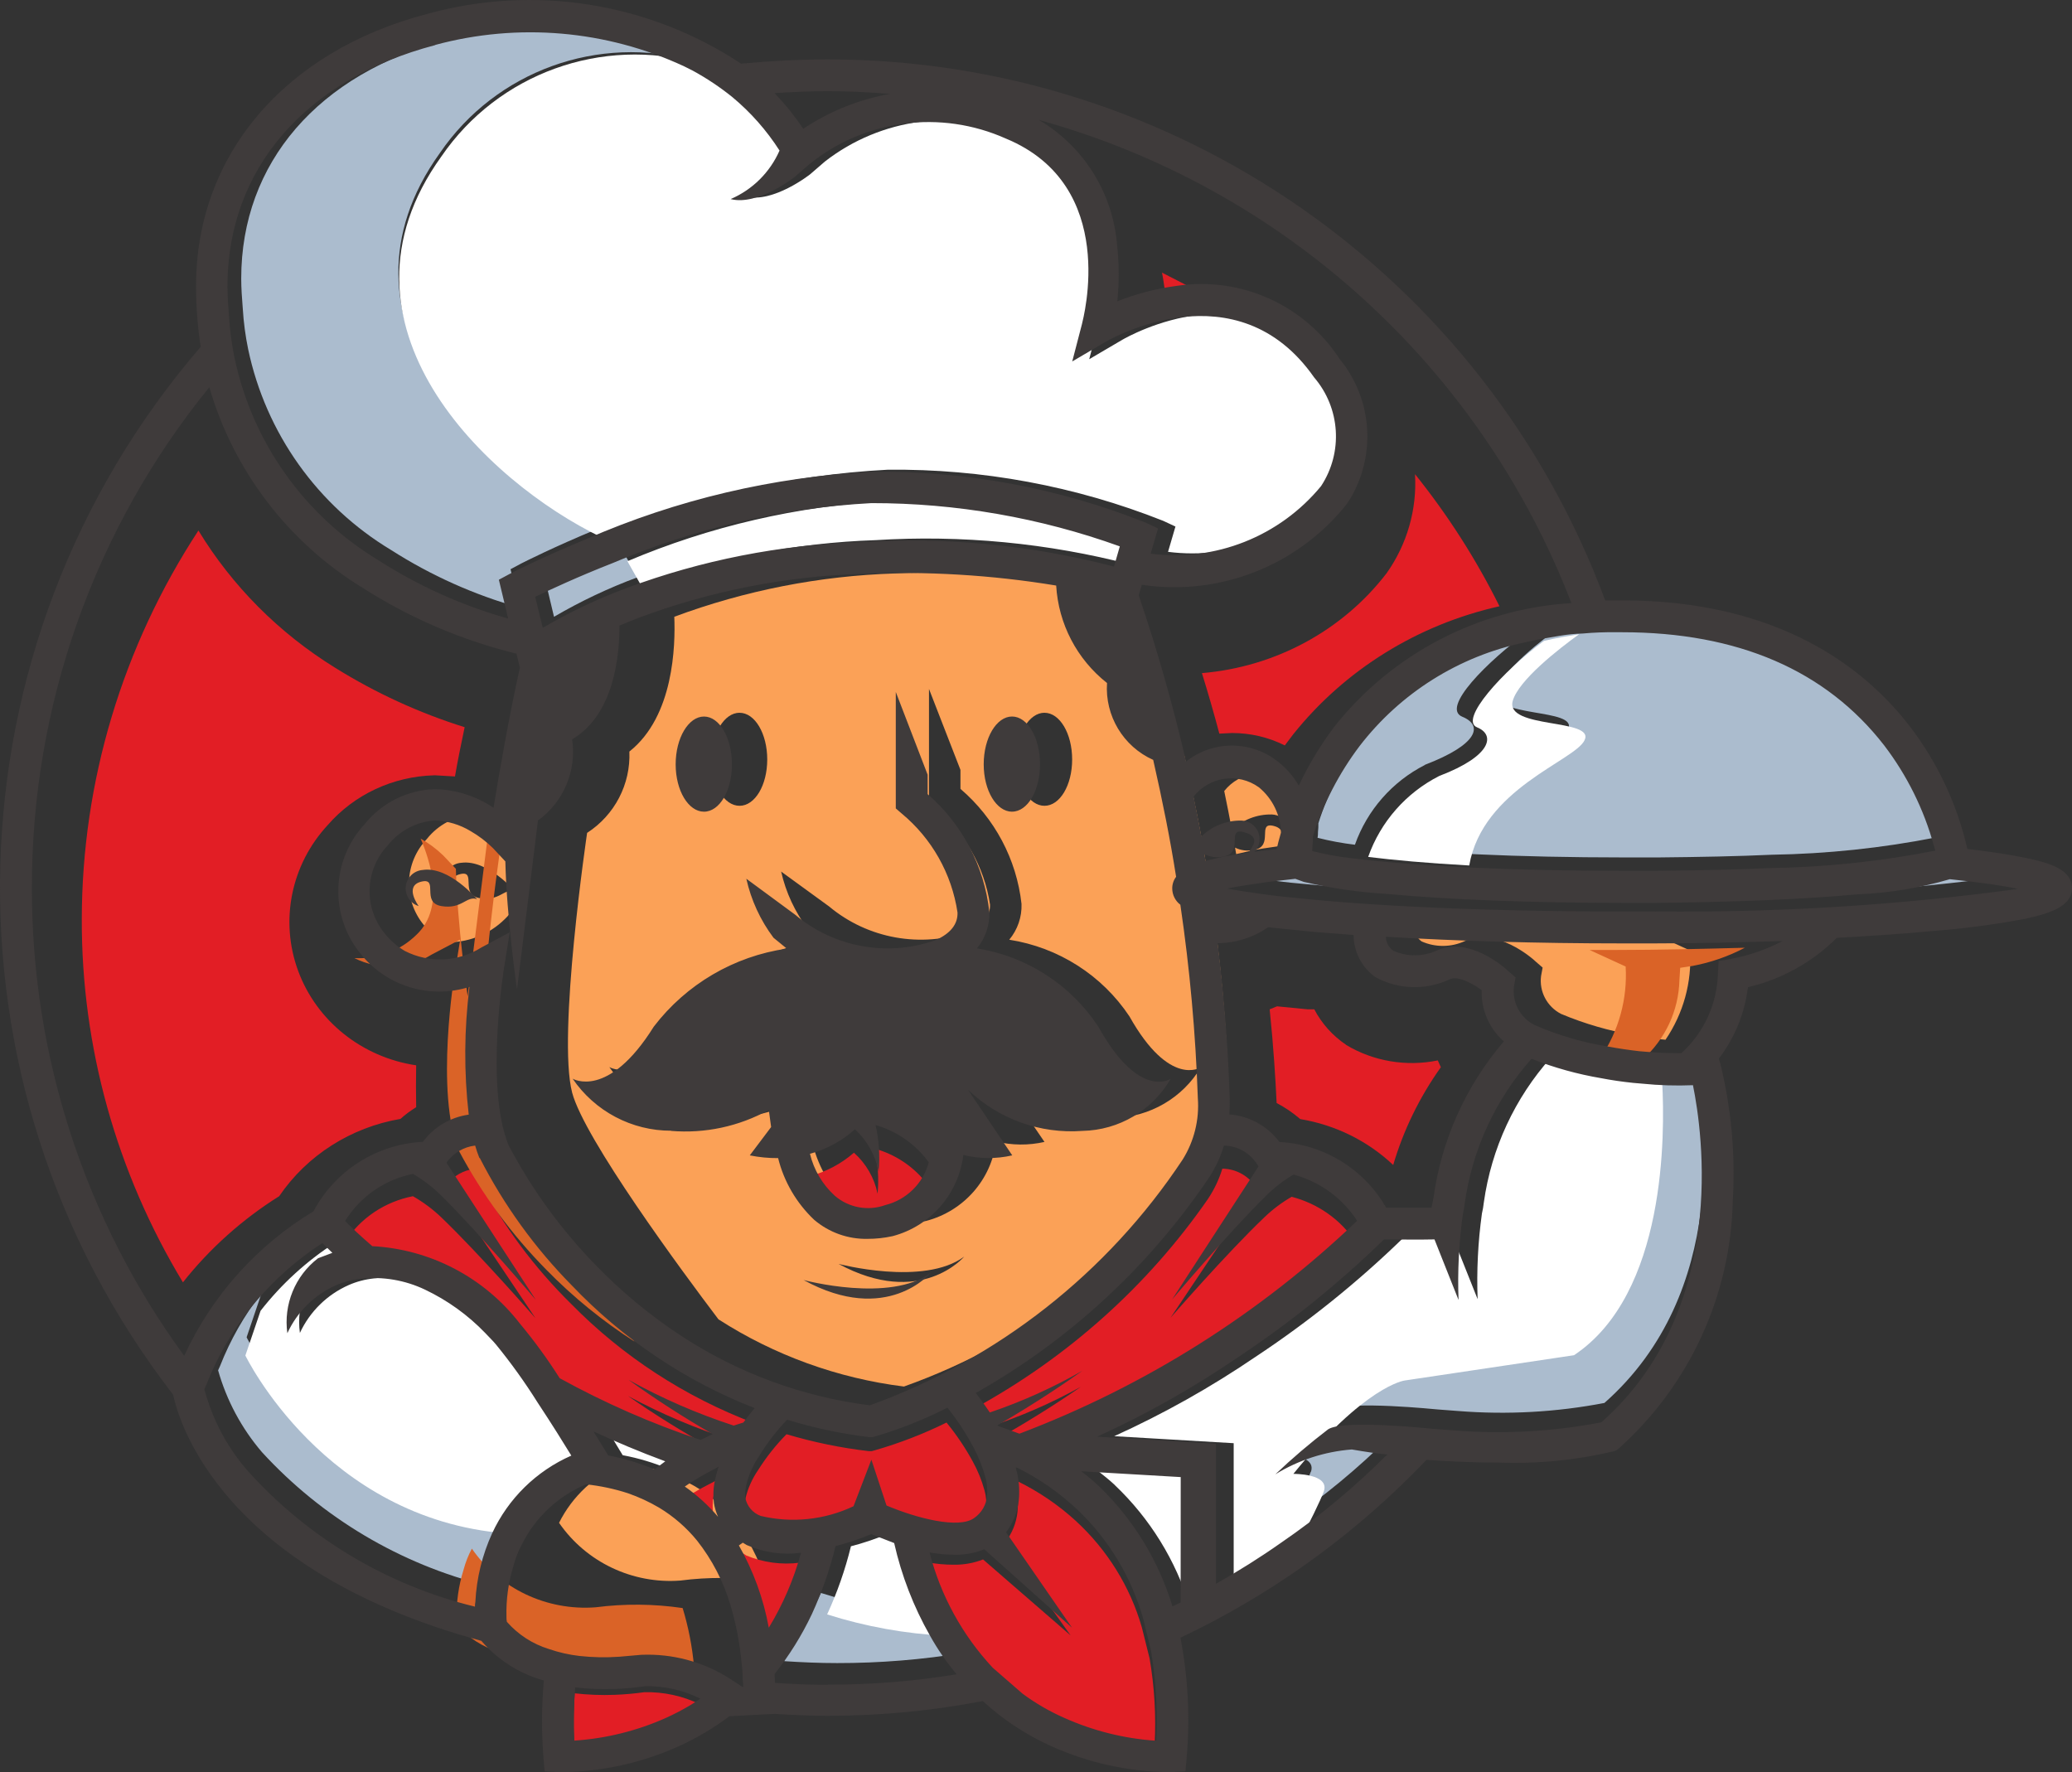 <?xml version="1.0" encoding="UTF-8"?>
<svg width="76px" height="65px" viewBox="0 0 76 65" version="1.1" xmlns="http://www.w3.org/2000/svg" xmlns:xlink="http://www.w3.org/1999/xlink">
    <rect x="0" y="0" width="76" height="65" fill="#333333" stroke="none"/>
    <title>Le Casa logo</title>
    <g id="Profile" stroke="none" stroke-width="1" fill="none" fill-rule="evenodd">
        <g id="4.2" transform="translate(-151, -115)" fill-rule="nonzero">
            <g id="Driver-image-avatar" transform="translate(140, 102)">
                <g id="Le-Casa-logo" transform="translate(11, 13)">
                    <path d="M25.493,54.518 C25.136,54.31 24.758,54.138 24.366,54.003 C23.872,53.844 23.362,53.737 22.845,53.683 C21.826,54.105 20.995,54.876 20.506,55.856 C21.5,57.298 23.198,58.106 24.957,57.973 C25.996,57.838 27.049,57.847 28.085,58 C27.834,57.165 27.424,56.385 26.878,55.702 C26.489,55.231 26.021,54.831 25.493,54.518 Z M17.393,29.877 L17.365,29.877 C16.695,29.922 16.075,30.246 15.66,30.769 C14.825,31.645 14.777,32.999 15.548,33.931 C15.752,34.182 16,34.394 16.281,34.557 C17.116,34.603 17.93,34.294 18.52,33.708 C19.563,32.718 18.985,31.005 18.661,30.247 C18.277,30.019 17.841,29.89 17.393,29.871 L17.393,29.877 Z M18.887,32.691 C18.492,32.566 18.338,33.067 17.591,32.942 C16.844,32.816 17.507,31.897 16.867,32.065 C16.228,32.232 16.768,32.942 16.768,32.942 C16.459,32.847 16.262,32.548 16.3,32.23 C16.338,31.912 16.6,31.667 16.923,31.646 C17.885,31.519 18.887,32.689 18.887,32.689 L18.887,32.691 Z M44.424,32.9 C44.239,32.761 44.129,32.545 44.128,32.315 C44.127,32.164 44.177,32.017 44.269,31.897 C44.058,30.574 43.776,29.167 43.438,27.705 C42.351,27.223 41.682,26.123 41.762,24.947 C40.67,24.096 39.999,22.823 39.917,21.451 C37.576,21.069 35.202,20.929 32.832,21.033 C30.063,21.121 27.327,21.658 24.733,22.622 C24.775,23.667 24.72,26.272 23.085,27.566 C23.136,28.761 22.548,29.895 21.535,30.549 C21.535,30.549 20.436,37.973 20.986,40.077 C21.438,41.776 25.001,46.61 26.353,48.392 C28.404,49.711 30.73,50.554 33.156,50.857 C37.801,49.201 41.782,46.109 44.509,42.04 C44.924,41.383 45.117,40.612 45.058,39.839 C44.979,37.516 44.768,35.198 44.425,32.897 L44.424,32.9 Z M38.311,26.144 C38.875,26.144 39.326,26.91 39.326,27.857 C39.326,28.805 38.875,29.556 38.311,29.556 C37.748,29.556 37.283,28.805 37.283,27.857 C37.283,26.91 37.748,26.143 38.311,26.143 L38.311,26.144 Z M27.127,26.144 C27.69,26.144 28.142,26.91 28.142,27.857 C28.142,28.805 27.69,29.556 27.127,29.556 C26.563,29.556 26.099,28.805 26.099,27.857 C26.099,26.91 26.563,26.143 27.127,26.143 L27.127,26.144 Z M30.747,46.356 C30.747,46.356 33.884,47.191 35.367,46.091 C35.367,46.088 33.775,47.997 30.747,46.353 L30.747,46.356 Z M40.861,41.006 C39.326,41.12 37.816,40.583 36.705,39.53 L38.311,41.885 C37.726,42.017 37.118,42.012 36.536,41.87 C36.363,43.268 35.348,44.421 33.972,44.782 C33.671,44.847 33.364,44.88 33.056,44.88 C32.35,44.892 31.664,44.649 31.126,44.197 C30.483,43.598 30.029,42.829 29.815,41.982 C29.47,41.985 29.126,41.952 28.787,41.885 L29.562,40.868 L29.477,40.255 C28.395,40.847 27.16,41.109 25.928,41.006 C24.496,41.009 23.156,40.31 22.35,39.14 C22.35,39.14 23.631,39.906 25.294,37.274 C26.47,35.752 28.203,34.747 30.121,34.475 L29.638,34.085 C29.161,33.456 28.825,32.735 28.652,31.968 L30.413,33.249 C31.83,34.433 33.777,34.783 35.525,34.169 C36.061,33.931 36.327,33.598 36.314,33.18 C36.104,31.789 35.382,30.524 34.286,29.628 L34.075,29.447 L34.075,25.27 L35.229,28.238 L35.229,28.935 C36.487,30.012 37.287,31.519 37.469,33.155 C37.486,33.632 37.326,34.099 37.019,34.468 C38.824,34.75 40.424,35.771 41.428,37.281 C42.907,39.913 44.047,39.147 44.047,39.147 C43.38,40.269 42.176,40.971 40.861,41.005 L40.861,41.006 Z M47.27,28.679 C46.518,28.146 45.475,28.294 44.904,29.014 C45.003,29.502 45.101,29.975 45.186,30.445 C45.577,30.068 46.105,29.862 46.651,29.874 C46.914,29.883 47.146,30.043 47.246,30.283 C47.346,30.523 47.295,30.799 47.116,30.988 L47.919,30.89 C47.947,30.751 48.004,30.556 48.074,30.306 C48.061,29.673 47.767,29.077 47.27,28.677 L47.27,28.679 Z M61.991,34.864 L60.695,34.267 L60.454,34.267 C57.355,34.267 54.411,34.184 51.876,34.029 C51.882,34.228 51.981,34.413 52.144,34.53 C52.651,34.755 53.232,34.75 53.735,34.515 C54.89,34 56.2,35.142 56.342,35.281 L56.583,35.49 L56.526,35.797 C56.451,36.367 56.743,36.923 57.259,37.189 C58.122,37.551 59.025,37.813 59.949,37.97 C60.326,38.047 60.707,38.103 61.09,38.137 C61.746,37.173 62.063,36.021 61.99,34.861 L61.991,34.864 Z M46.724,30.296 C46.076,30.129 46.751,31.048 45.991,31.173 C45.758,31.224 45.515,31.195 45.301,31.09 L45.343,31.328 L45.826,31.217 C46.136,31.148 46.502,31.092 46.912,31.036 C47.039,30.813 47.18,30.41 46.728,30.297 L46.724,30.296 Z" id="Path_26435" fill="#FBA157"></path>
                    <path d="M23.636,62.068 C23.272,62.119 22.907,62.151 22.54,62.165 C22.052,62.183 21.564,62.164 21.079,62.109 C21.034,62.739 21.024,63.37 21.051,64 C22.215,63.925 23.356,63.649 24.42,63.186 C24.726,63.051 25.025,62.899 25.314,62.731 L25.67,62.51 C25.039,62.204 24.341,62.052 23.636,62.068 Z M15.265,40.611 C15.255,40.087 15.255,39.575 15.265,39.075 C13.274,38.779 11.611,37.447 10.934,35.606 C10.258,33.765 10.676,31.712 12.024,30.259 C12.996,29.141 14.413,28.479 15.92,28.438 L15.977,28.438 L16.688,28.48 C16.788,27.901 16.915,27.279 17.043,26.673 C15.37,26.149 13.774,25.416 12.295,24.494 C10.237,23.223 8.518,21.498 7.278,19.459 C4.491,23.72 3.007,28.661 3,33.709 C2.986,38.393 4.267,42.995 6.71,47.035 C7.692,45.794 8.886,44.725 10.24,43.876 C11.258,42.378 12.867,41.352 14.689,41.04 C14.867,40.88 15.059,40.737 15.265,40.611 L15.265,40.611 Z M30.585,44.64 C31.102,45.049 31.799,45.174 32.433,44.971 C33.193,44.758 33.791,44.188 34.024,43.453 C33.547,42.812 32.86,42.345 32.076,42.129 C32.204,42.671 32.242,43.229 32.189,43.783 C32.072,43.205 31.768,42.679 31.322,42.28 C30.851,42.691 30.286,42.989 29.674,43.149 C29.834,43.717 30.149,44.234 30.585,44.645 L30.585,44.64 Z M45.194,26.886 C45.866,26.886 46.528,27.042 47.126,27.341 L47.44,26.927 C49.329,24.566 51.999,22.909 55,22.237 C54.148,20.519 53.109,18.895 51.902,17.392 C51.979,18.679 51.615,19.955 50.864,21.02 C49.249,23.127 46.782,24.463 44.086,24.689 C44.313,25.42 44.527,26.165 44.725,26.909 L45.194,26.886 Z M42.721,10.607 L42.934,10.58 L43.645,10.525 L42.621,10 C42.665,10.199 42.688,10.405 42.721,10.612 L42.721,10.607 Z M26.335,54.269 L25.809,54.544 C25.564,54.674 25.327,54.817 25.098,54.972 C25.549,55.278 25.958,55.64 26.315,56.048 C26.241,55.885 26.189,55.714 26.159,55.538 C26.122,55.247 26.141,54.952 26.216,54.668 C26.248,54.534 26.288,54.402 26.336,54.273 L26.335,54.269 Z M47.383,43.894 C47.021,44.102 46.687,44.352 46.388,44.639 C44.995,45.963 42.934,48.336 42.934,48.336 L46.099,43.609 C45.848,43.157 45.364,42.872 44.835,42.865 C44.713,43.266 44.53,43.647 44.294,43.996 C42.099,47.158 39.174,49.779 35.753,51.652 C35.908,51.845 36.079,52.08 36.264,52.342 C37.438,51.957 38.57,51.463 39.646,50.866 L39.788,50.769 L39.646,50.866 C39.233,51.156 37.983,51.997 36.548,52.797 C36.549,52.808 36.554,52.818 36.562,52.824 L37.344,53.1 C41.946,51.409 46.151,48.837 49.708,45.537 C49.168,44.731 48.34,44.148 47.384,43.899 L47.383,43.894 Z M41.882,59.69 C41.455,58.202 40.62,56.855 39.467,55.791 C38.82,55.198 38.088,54.701 37.293,54.315 L37.207,54.287 C37.207,54.302 37.222,54.329 37.222,54.343 C37.325,54.702 37.359,55.076 37.322,55.447 C37.28,55.864 37.117,56.261 36.853,56.592 L39.27,59.986 L36.058,57.199 C35.71,57.335 35.337,57.4 34.962,57.392 C34.657,57.392 34.353,57.364 34.053,57.309 C34.459,58.841 35.254,60.25 36.366,61.406 L37.462,62.33 C37.935,62.669 38.445,62.956 38.982,63.186 C40.046,63.65 41.187,63.925 42.351,64 C42.408,62.939 42.346,61.875 42.166,60.827 L41.882,59.69 Z M49.372,38.321 C48.879,37.988 48.479,37.541 48.207,37.021 L47.963,37.021 L46.841,36.911 L46.571,37.021 C46.713,38.4 46.784,39.56 46.826,40.457 C47.138,40.621 47.428,40.819 47.693,41.047 C48.979,41.26 50.167,41.847 51.102,42.73 C51.479,41.45 52.07,40.239 52.85,39.144 L52.737,38.895 C51.582,39.132 50.377,38.928 49.373,38.326 L49.372,38.321 Z M27.357,57.041 L27.215,56.958 L27.072,57.055 C27.605,57.963 27.975,58.952 28.168,59.98 C28.688,59.15 29.085,58.254 29.348,57.317 C28.672,57.405 27.984,57.312 27.358,57.047 L27.357,57.041 Z M27.655,52.196 C25.122,51.235 22.837,49.747 20.96,47.836 C19.605,46.504 18.469,44.978 17.591,43.312 L17.576,43.312 C17.516,43.167 17.464,43.02 17.421,42.87 C16.997,42.918 16.615,43.139 16.369,43.477 L19.638,48.347 C19.638,48.347 17.568,45.974 16.184,44.649 C15.872,44.351 15.524,44.092 15.146,43.876 C14.116,44.076 13.216,44.681 12.659,45.546 C12.872,45.767 13.213,46.071 13.654,46.443 C15.78,46.552 17.751,47.554 19.054,49.188 C19.584,49.805 20.072,50.455 20.515,51.133 C22.163,52.015 23.89,52.749 25.675,53.327 L26.115,53.12 C25.055,52.532 24.026,51.891 23.032,51.202 L22.889,51.105 L23.032,51.202 C24.259,51.862 25.549,52.408 26.884,52.83 L27.239,52.72 C27.369,52.542 27.509,52.369 27.657,52.204 L27.655,52.196 Z M35.699,56.095 C35.965,55.918 36.136,55.635 36.168,55.323 C36.19,55.1 36.171,54.876 36.11,54.661 C36.01,54.297 35.867,53.945 35.684,53.613 C35.409,53.106 35.085,52.626 34.718,52.178 C33.871,52.596 32.986,52.938 32.075,53.199 L31.975,53.226 L31.862,53.226 C30.84,53.107 29.832,52.899 28.849,52.606 C28.455,53.005 28.107,53.444 27.811,53.916 C27.59,54.235 27.431,54.59 27.343,54.965 C27.306,55.099 27.297,55.24 27.315,55.378 C27.367,55.682 27.585,55.935 27.883,56.04 C29.023,56.303 30.221,56.181 31.28,55.695 L31.934,54.04 L32.487,55.669 C33.596,56.11 35.145,56.496 35.699,56.097 L35.699,56.095 Z" id="Path_26436" fill="#E21E25"></path>
                    <path d="M20.052,21.495 L20.321,22.623 C21.298,22.052 22.324,21.566 23.387,21.173 L22.878,20.271 C21.592,20.776 20.587,21.241 20.052,21.495 Z M52.265,28.052 C54.187,27.318 54.427,26.613 53.636,26.289 C52.844,25.965 54.554,24.259 56.056,23.158 C53.669,23.657 51.539,24.993 50.052,26.923 C49.306,27.911 48.733,29.017 48.357,30.195 C48.36,30.303 48.355,30.411 48.343,30.518 C48.345,30.589 48.34,30.66 48.328,30.73 C48.779,30.844 49.237,30.929 49.698,30.984 C50.147,29.716 51.066,28.669 52.265,28.058 L52.265,28.052 Z M9.046,49.049 L9.596,47.428 C8.961,48.243 8.447,49.146 8.07,50.107 L8,50.262 C8.313,51.368 8.862,52.393 9.611,53.266 C11.815,55.67 14.68,57.373 17.848,58.16 C17.846,58.103 17.851,58.046 17.863,57.991 C17.91,57.127 18.121,56.28 18.485,55.495 C11.9,54.973 9.046,49.05 9.046,49.05 L9.046,49.049 Z M54.916,25.33 C54.633,26.359 57.912,25.951 57.516,26.754 C57.12,27.558 53.828,28.502 53.347,31.295 L54.224,31.337 C55.778,31.408 57.586,31.45 59.607,31.45 L60.817,31.45 C62.357,31.435 63.756,31.408 64.986,31.351 C67.007,31.319 69.021,31.107 71.005,30.717 C70.99,30.66 70.962,30.604 70.948,30.533 C70.584,29.216 69.97,27.981 69.139,26.894 C67.02,24.173 63.814,22.787 59.602,22.787 L59.376,22.787 C58.972,22.785 58.568,22.803 58.166,22.844 C57.882,22.858 57.6,22.901 57.318,22.929 C56.569,23.45 55.129,24.579 54.916,25.326 L54.916,25.33 Z M48.078,53.985 C47.951,54.338 47.54,55.156 47.187,55.832 C48.543,54.906 49.81,53.858 50.974,52.701 L51.059,52.631 C50.72,52.603 50.254,52.532 49.759,52.447 C48.772,52.523 47.818,52.832 46.975,53.35 C46.975,53.35 48.309,53.338 48.084,53.986 L48.078,53.985 Z M59.607,32.916 L60.817,32.916 C65.226,32.971 69.633,32.693 74,32.084 C73.407,31.957 72.573,31.842 71.513,31.731 C70.423,32.051 69.299,32.235 68.164,32.281 C66.172,32.465 63.6,32.564 60.831,32.591 L59.601,32.591 C56.366,32.591 53.328,32.479 51.039,32.268 C50.016,32.207 49,32.061 48.002,31.83 L47.691,31.718 L46.702,31.83 C46.097,31.915 45.599,31.985 45.205,32.072 C45.516,32.129 45.911,32.199 46.363,32.256 C46.814,32.312 47.21,32.368 47.705,32.41 C51.662,32.786 55.637,32.955 59.612,32.918 L59.607,32.916 Z M60.333,39.15 C60.433,41.011 60.488,46.807 57.139,49.049 L51.008,49.966 C51.008,49.966 49.581,50.15 46.981,53.348 C47.585,52.762 48.227,52.215 48.903,51.713 C49.483,51.36 52.704,51.698 52.746,51.698 L53.495,51.755 C55.285,51.897 57.086,51.798 58.849,51.459 C63.469,47.383 62.537,40.939 62.184,39.204 C61.567,39.23 60.948,39.212 60.333,39.151 L60.333,39.15 Z M16.407,1.46 C11.673,2.701 8.848,5.973 8.848,10.217 C8.848,10.579 8.876,10.95 8.905,11.317 C8.935,11.819 9.001,12.319 9.103,12.812 C9.75,15.885 11.649,18.552 14.344,20.173 C15.804,21.107 17.395,21.82 19.065,22.288 L18.726,20.879 L19.121,20.667 C19.234,20.61 20.309,20.063 21.918,19.398 C17.779,17.395 11.76,11.698 16.139,5.606 C18.197,2.6 21.949,1.243 25.459,2.235 C22.627,0.921 19.422,0.645 16.407,1.456 L16.407,1.46 Z M30.111,58.432 C29.744,59.206 29.288,59.936 28.754,60.606 C28.754,60.719 28.769,60.832 28.769,60.93 C29.404,60.972 30.054,61 30.705,61 C32.272,61.002 33.836,60.875 35.382,60.619 C35.012,60.182 34.685,59.71 34.406,59.21 C32.947,59.135 31.503,58.872 30.111,58.428 L30.111,58.432 Z" id="Path_26437" fill="#ABBCCE"></path>
                    <path d="M59.24,34.844 L58.306,34.844 L59.628,35.451 C59.699,36.634 59.376,37.808 58.709,38.794 L58.724,38.794 C59.197,38.837 59.701,38.865 60.246,38.865 C61.083,38.118 61.573,37.065 61.6,35.952 L61.629,35.498 L62.09,35.428 C62.757,35.302 63.401,35.077 64,34.762 C62.482,34.802 60.893,34.844 59.24,34.844 Z M16.84,42.225 C17.69,43.818 18.768,45.283 20.04,46.574 C21.014,47.569 22.098,48.453 23.274,49.208 C21.894,47.395 18.259,42.479 17.799,40.751 C17.239,38.612 18.359,31.062 18.359,31.062 C19.392,30.396 19.992,29.244 19.939,28.029 C21.606,26.711 21.662,24.062 21.621,23 L20.945,23.269 C20.945,24.346 20.758,26.513 19.192,27.419 C19.366,28.562 18.878,29.704 17.928,30.38 L17.153,36.542 C17.153,36.542 16.765,33.879 16.722,31.868 L16.262,31.382 C16.012,31.14 15.732,30.93 15.428,30.759 C15.759,31.523 16.348,33.266 15.284,34.278 C14.683,34.874 13.852,35.188 13,35.142 C13.9,35.595 14.976,35.546 15.831,35.014 L16.88,34.462 L16.692,35.623 C16.678,35.666 15.945,40.085 16.836,42.225 L16.84,42.225 Z M25.456,61.121 C25.391,60.396 25.251,59.679 25.039,58.982 C23.982,58.827 22.908,58.817 21.848,58.954 C20.053,59.09 18.321,58.269 17.308,56.802 C17.178,57.044 17.077,57.301 17.006,57.566 C16.818,58.166 16.731,58.793 16.748,59.421 C16.745,59.483 16.75,59.545 16.763,59.606 C17.177,60.072 17.714,60.415 18.315,60.597 C18.682,60.723 19.063,60.808 19.449,60.852 C19.94,60.905 20.434,60.914 20.926,60.88 L21.745,60.81 L21.76,60.81 C22.877,60.767 23.983,61.053 24.935,61.631 L25.007,61.674 L25.51,62 C25.512,61.91 25.507,61.82 25.495,61.731 C25.494,61.528 25.48,61.325 25.452,61.124 L25.456,61.121 Z" id="Path_26438" fill="#DA6327"></path>
                    <path d="M60.969,39.701 L60.639,39.673 C60.224,39.63 59.837,39.572 59.466,39.501 C58.585,39.353 57.722,39.113 56.89,38.787 C55.561,40.276 54.704,42.124 54.427,44.098 C54.412,44.238 54.388,44.376 54.356,44.513 L54.356,44.513 C54.212,45.553 54.159,46.604 54.199,47.653 L53.311,45.426 C52.753,45.441 51.88,45.426 51.449,45.426 C49.79,47.037 47.983,48.49 46.053,49.767 C44.412,50.884 42.678,51.858 40.869,52.678 L45.251,52.935 L45.251,58.085 C46.081,57.614 46.883,57.114 47.656,56.572 C48.014,55.887 48.428,55.059 48.557,54.702 C48.787,54.046 47.44,54.06 47.44,54.06 C50.074,50.819 51.52,50.636 51.52,50.636 L57.734,49.708 C61.121,47.453 61.07,41.585 60.969,39.701 Z M18.703,49.308 C18.574,49.151 18.431,49.023 18.302,48.88 C17.664,48.221 16.913,47.682 16.083,47.29 C15.348,46.941 14.53,46.802 13.721,46.89 C13.4,46.923 13.085,47.005 12.79,47.135 C11.999,47.484 11.363,48.108 11,48.891 C10.854,47.837 11.286,46.785 12.131,46.136 L12.661,45.936 L12.293,45.579 C11.247,46.253 10.323,47.098 9.558,48.078 L9,49.719 C9,49.719 11.892,55.711 18.567,56.243 C19.159,54.968 20.198,53.953 21.488,53.388 C21.188,52.898 20.729,52.174 20.242,51.431 C19.773,50.693 19.259,49.984 18.703,49.308 Z M23.013,20.584 L23.528,21.497 C26.28,20.478 29.179,19.909 32.113,19.812 C35.267,19.614 38.433,19.917 41.491,20.711 L41.706,19.969 C38.767,18.914 35.666,18.376 32.543,18.379 C29.262,18.557 26.037,19.304 23.013,20.585 L23.013,20.584 Z M58.12,27.151 C58.521,26.338 55.2,26.751 55.486,25.709 C55.7,24.952 57.161,23.81 57.92,23.263 C57.476,23.334 57.047,23.406 56.631,23.508 C55.114,24.622 53.51,26.406 54.178,26.678 C54.847,26.949 54.736,27.72 52.79,28.462 C51.571,29.081 50.638,30.144 50.184,31.431 C51.1,31.545 52.346,31.66 53.891,31.745 C54.383,28.922 57.762,27.908 58.12,27.152 L58.12,27.151 Z M42.656,19.099 L43.115,19.313 L42.843,20.241 C45.227,20.546 47.601,19.608 49.129,17.758 C49.947,16.517 49.842,14.886 48.871,13.76 C46.022,9.691 41.369,12.346 41.169,12.461 L39.952,13.175 L40.31,11.804 C40.353,11.605 41.584,6.668 37.504,4.981 C35.097,3.958 32.322,4.319 30.259,5.923 L29.714,6.394 C29.714,6.394 28.354,7.466 27.352,7.207 C28.158,6.862 28.803,6.224 29.156,5.423 C28.68,4.681 28.091,4.016 27.41,3.453 C26.953,3.087 26.464,2.762 25.949,2.482 L25.634,2.326 C22.078,1.32 18.275,2.694 16.19,5.738 C11.751,11.905 17.85,17.672 22.046,19.7 C25.373,18.254 28.933,17.417 32.556,17.229 C36.013,17.19 39.444,17.826 42.656,19.1 L42.656,19.099 Z M40.895,54.476 C42.181,55.699 43.128,57.234 43.644,58.93 L43.944,58.787 L43.944,54.172 L40.279,53.958 C40.479,54.114 40.694,54.285 40.893,54.471 L40.895,54.476 Z M22.84,53.375 L22.84,53.375 C23.425,53.484 23.996,53.656 24.543,53.889 L24.945,53.589 C24.014,53.247 23.126,52.875 22.295,52.475 L22.84,53.375 Z M32.529,56.274 C32.101,56.452 31.661,56.6 31.212,56.716 C31.002,57.575 30.709,58.412 30.339,59.215 C31.75,59.662 33.213,59.926 34.692,60 C34.087,58.938 33.643,57.794 33.374,56.603 L32.529,56.274 Z" id="Path_26439" fill="#FFFFFF"></path>
                    <path d="M29.475,46.95 C32.537,48.63 34.145,46.679 34.145,46.679 C32.65,47.805 29.475,46.95 29.475,46.95 Z M37.121,29.771 C37.691,29.771 38.147,29.002 38.147,28.033 C38.147,27.064 37.692,26.281 37.121,26.281 C36.551,26.281 36.082,27.064 36.082,28.033 C36.082,29.002 36.552,29.772 37.121,29.772 L37.121,29.771 Z M74.297,31.466 C73.742,31.352 73.03,31.238 72.162,31.139 C71.792,29.515 71.078,27.99 70.069,26.665 C68.445,24.544 65.298,22.021 59.504,22.021 L58.877,22.021 C54.451,10.1 43.084,2.187 30.372,2.179 C29.303,2.179 28.236,2.236 27.182,2.335 C23.787,0.088 19.586,-0.576 15.663,0.512 C10.438,1.88 7.192,5.697 7.192,10.483 C7.19,11.232 7.247,11.98 7.362,12.72 C-2.06,23.664 -2.483,39.731 6.351,51.156 C6.565,52.195 8.173,57.608 17.656,60.185 C18.259,60.886 19.057,61.392 19.948,61.638 C19.864,62.581 19.86,63.529 19.934,64.473 L19.976,64.972 L20.489,65 L20.674,65 C22.123,64.973 23.552,64.654 24.875,64.06 C25.54,63.761 26.171,63.388 26.754,62.949 L28.405,62.863 C29.06,62.906 29.715,62.934 30.37,62.934 C32.276,62.934 34.177,62.753 36.048,62.394 C36.798,63.082 37.655,63.645 38.585,64.059 C39.908,64.651 41.337,64.971 42.786,64.999 L42.971,64.999 L43.483,64.971 L43.526,64.472 C43.654,63.001 43.578,61.52 43.298,60.07 C46.469,58.568 49.357,56.53 51.836,54.045 L52.323,53.546 C53.32,53.617 54.203,53.646 54.958,53.646 C56.38,53.7 57.802,53.561 59.187,53.233 L59.3,53.19 L59.385,53.119 C61.967,50.805 63.477,47.526 63.557,44.059 C63.659,42.365 63.505,40.665 63.102,39.016 L63.045,38.831 C63.629,38.068 63.998,37.163 64.113,36.21 C65.346,35.921 66.475,35.294 67.373,34.4 C68.612,34.329 69.765,34.257 70.804,34.156 C71.974,34.069 73.139,33.916 74.292,33.7 C75.118,33.514 76,33.273 76,32.575 C76,31.877 75.127,31.638 74.297,31.467 L74.297,31.466 Z M59.271,23.19 L59.499,23.19 C63.742,23.19 66.974,24.586 69.11,27.339 C69.947,28.436 70.566,29.684 70.932,31.014 C70.947,31.085 70.975,31.142 70.99,31.2 C68.991,31.594 66.961,31.808 64.924,31.84 C63.685,31.898 62.276,31.926 60.723,31.94 L59.504,31.94 C57.468,31.94 55.645,31.898 54.079,31.827 L53.196,31.784 C51.658,31.699 50.42,31.585 49.508,31.471 C49.043,31.416 48.582,31.33 48.128,31.214 C48.14,31.144 48.145,31.072 48.142,31.001 C48.154,30.892 48.159,30.783 48.157,30.674 C48.536,29.484 49.113,28.367 49.865,27.37 C51.363,25.42 53.509,24.071 55.915,23.566 C56.329,23.466 56.756,23.395 57.197,23.322 C57.479,23.273 57.765,23.244 58.051,23.237 C58.457,23.2 58.864,23.184 59.271,23.19 L59.271,23.19 Z M57.634,22.122 C54.22,22.329 51.056,23.982 48.934,26.665 C48.43,27.336 47.996,28.057 47.639,28.817 C47.451,28.488 47.203,28.198 46.907,27.963 C45.921,27.153 44.503,27.141 43.504,27.934 C43.027,25.873 42.448,23.837 41.767,21.834 L41.881,21.449 C44.743,21.878 47.616,20.742 49.412,18.472 C50.494,16.837 50.384,14.688 49.141,13.173 C47.853,11.19 45.528,10.139 43.189,10.481 C42.433,10.58 41.692,10.771 40.983,11.051 C41.056,10.345 41.051,9.634 40.968,8.929 C40.8,7.046 39.735,5.36 38.107,4.4 C47.058,6.875 54.305,13.451 57.639,22.123 L57.634,22.122 Z M45.546,30.098 C44.994,30.085 44.46,30.296 44.065,30.682 C43.98,30.194 43.88,29.714 43.781,29.218 C44.358,28.482 45.413,28.331 46.173,28.876 C46.674,29.286 46.971,29.895 46.984,30.543 C46.913,30.799 46.856,31 46.828,31.141 L46.017,31.241 C46.199,31.048 46.252,30.766 46.151,30.52 C46.051,30.274 45.816,30.109 45.551,30.099 L45.546,30.098 Z M55.157,38.202 C53.767,39.825 52.873,41.812 52.58,43.929 C52.552,44.057 52.537,44.185 52.509,44.295 L50.843,44.295 C50.032,42.878 48.557,41.971 46.928,41.887 C46.491,41.299 45.821,40.93 45.091,40.876 C45.105,40.677 45.105,40.462 45.105,40.249 C45.063,39.052 44.963,37.058 44.664,34.594 C45.326,34.591 45.971,34.387 46.515,34.01 L48.196,34.181 L49.649,34.294 C49.651,34.913 49.953,35.491 50.46,35.846 C51.303,36.302 52.314,36.329 53.18,35.917 C53.464,35.789 53.977,36.045 54.347,36.316 C54.324,37.032 54.621,37.721 55.158,38.196 L55.157,38.202 Z M36.305,51.805 C36.12,51.534 35.949,51.292 35.793,51.092 C39.221,49.158 42.151,46.452 44.35,43.187 C44.587,42.826 44.77,42.433 44.892,42.019 C45.422,42.027 45.907,42.321 46.159,42.788 L42.988,47.669 C42.988,47.669 45.053,45.218 46.448,43.851 C46.747,43.554 47.082,43.296 47.445,43.082 C48.406,43.338 49.238,43.942 49.779,44.777 C46.215,48.184 42.003,50.84 37.392,52.586 L36.609,52.302 C36.601,52.294 36.596,52.284 36.594,52.273 C38.032,51.447 39.285,50.579 39.699,50.28 C38.621,50.897 37.486,51.409 36.309,51.807 L36.305,51.805 Z M26.182,55.109 C26.212,55.291 26.264,55.468 26.338,55.636 C25.981,55.215 25.571,54.841 25.118,54.525 C25.348,54.365 25.586,54.218 25.831,54.083 L26.358,53.799 C26.311,53.934 26.274,54.072 26.244,54.212 C26.168,54.506 26.148,54.811 26.186,55.112 L26.182,55.109 Z M26.139,52.602 L25.698,52.815 C23.91,52.219 22.18,51.461 20.529,50.551 C20.085,49.85 19.596,49.179 19.065,48.542 C17.76,46.855 15.784,45.82 13.655,45.708 C13.213,45.323 12.872,45.01 12.658,44.782 C13.216,43.888 14.117,43.264 15.15,43.057 C15.528,43.28 15.877,43.548 16.189,43.855 C17.57,45.223 19.649,47.673 19.649,47.673 L16.375,42.645 C16.621,42.296 17.004,42.068 17.428,42.018 C17.472,42.173 17.524,42.325 17.584,42.474 L17.599,42.474 C18.478,44.195 19.616,45.771 20.973,47.147 C22.853,49.12 25.143,50.657 27.681,51.649 C27.553,51.805 27.41,51.976 27.268,52.176 L26.911,52.289 C25.575,51.853 24.282,51.291 23.052,50.609 C24.048,51.326 25.079,51.991 26.142,52.603 L26.139,52.602 Z M24.402,53.599 L24.004,53.898 C23.459,53.665 22.891,53.493 22.31,53.385 L22.31,53.385 L21.768,52.502 C22.594,52.886 23.476,53.257 24.402,53.6 L24.402,53.599 Z M19.732,30.095 C20.674,29.415 21.157,28.267 20.985,27.118 C22.536,26.207 22.722,24.027 22.722,22.945 L23.391,22.674 C26.013,21.689 28.779,21.14 31.578,21.05 C33.974,20.944 36.374,21.087 38.74,21.477 C38.823,22.881 39.501,24.182 40.605,25.052 C40.524,26.255 41.2,27.38 42.299,27.872 C42.64,29.368 42.926,30.801 43.139,32.16 C43.046,32.283 42.996,32.433 42.997,32.587 C42.998,32.822 43.108,33.043 43.295,33.185 C43.641,35.536 43.855,37.904 43.936,40.279 C43.995,41.069 43.8,41.857 43.381,42.529 C40.624,46.691 36.599,49.853 31.905,51.546 C29.452,51.236 27.101,50.374 25.028,49.025 C23.864,48.266 22.789,47.378 21.824,46.376 C20.563,45.078 19.495,43.606 18.653,42.003 C17.77,39.852 18.497,35.414 18.51,35.365 L18.696,34.198 L17.656,34.753 C16.81,35.288 15.743,35.337 14.851,34.881 C14.567,34.714 14.317,34.497 14.111,34.24 C13.331,33.287 13.379,31.903 14.224,31.007 C14.643,30.472 15.27,30.141 15.948,30.095 L15.972,30.095 C16.425,30.114 16.866,30.246 17.254,30.48 C17.555,30.652 17.833,30.863 18.08,31.107 L18.536,31.595 C18.579,33.618 18.963,36.295 18.963,36.295 L19.732,30.095 Z M19.631,21.89 C20.173,21.633 21.183,21.158 22.479,20.65 C25.489,19.373 28.698,18.629 31.962,18.454 C35.068,18.451 38.152,18.988 41.074,20.04 L40.861,20.781 C37.82,19.988 34.672,19.686 31.535,19.884 C28.617,19.98 25.734,20.547 22.997,21.564 C21.927,21.961 20.893,22.451 19.908,23.028 L19.631,21.89 Z M27.363,54.509 C27.451,54.122 27.61,53.755 27.832,53.427 C28.129,52.939 28.477,52.486 28.871,52.073 C29.857,52.376 30.867,52.59 31.89,52.714 L32.004,52.714 L32.104,52.686 C33.017,52.417 33.903,52.064 34.752,51.632 C35.12,52.094 35.444,52.59 35.72,53.113 C35.903,53.457 36.046,53.82 36.147,54.195 C36.207,54.418 36.226,54.649 36.204,54.879 C36.173,55.201 36.001,55.493 35.735,55.677 C35.18,56.09 33.627,55.691 32.517,55.22 L31.962,53.539 L31.307,55.247 C30.246,55.749 29.046,55.875 27.904,55.603 C27.605,55.495 27.387,55.234 27.335,54.92 C27.321,54.784 27.332,54.646 27.368,54.514 L27.363,54.509 Z M44.221,31.576 L44.178,31.331 C44.394,31.439 44.641,31.469 44.876,31.417 C45.645,31.289 44.961,30.348 45.616,30.52 C46.271,30.692 45.93,31.047 45.802,31.275 C45.388,31.333 45.019,31.389 44.704,31.461 L44.221,31.576 Z M30.373,3.343 C31.141,3.343 31.896,3.386 32.651,3.443 C31.511,3.645 30.425,4.081 29.462,4.725 C29.15,4.258 28.798,3.819 28.408,3.415 C29.048,3.377 29.718,3.343 30.373,3.343 Z M15.964,1.648 C19.003,0.827 22.235,1.104 25.09,2.431 L25.404,2.588 C25.916,2.867 26.402,3.191 26.856,3.556 C27.533,4.118 28.119,4.781 28.593,5.522 C28.242,6.321 27.601,6.958 26.799,7.302 C27.796,7.559 29.148,6.491 29.148,6.491 L29.69,6.021 C31.724,4.378 34.507,4.015 36.894,5.082 C41.066,6.806 39.728,11.691 39.685,11.89 L39.329,13.258 L40.539,12.546 C40.738,12.432 45.365,9.782 48.2,13.841 C49.166,14.965 49.27,16.592 48.456,17.83 C46.937,19.676 44.576,20.612 42.205,20.308 L42.476,19.382 L42.02,19.169 C38.823,17.896 35.407,17.262 31.967,17.303 C28.364,17.491 24.823,18.325 21.516,19.768 C19.892,20.438 18.81,20.988 18.697,21.05 L18.298,21.264 L18.639,22.688 C16.957,22.215 15.354,21.495 13.883,20.551 C11.166,18.914 9.253,16.22 8.6,13.115 C8.498,12.618 8.431,12.113 8.4,11.606 C8.372,11.24 8.343,10.865 8.343,10.494 C8.345,6.212 11.193,2.907 15.964,1.654 L15.964,1.648 Z M1.17,32.572 C1.158,25.882 3.457,19.393 7.678,14.203 C8.568,17.266 10.569,19.887 13.289,21.553 C15.027,22.667 16.937,23.485 18.942,23.975 L19.07,24.487 C18.686,26.196 18.302,28.392 18.102,29.629 C17.474,29.204 16.738,28.967 15.981,28.946 L15.938,28.946 C14.938,28.979 14.002,29.448 13.377,30.228 C12.154,31.544 12.081,33.558 13.206,34.958 C14.155,36.168 15.755,36.662 17.221,36.198 C17.024,37.753 17.014,39.327 17.193,40.884 C16.521,40.977 15.915,41.336 15.512,41.881 C13.819,41.966 12.294,42.934 11.497,44.431 C9.421,45.682 7.769,47.528 6.756,49.731 C3.118,44.753 1.161,38.744 1.17,32.577 L1.17,32.572 Z M17.436,58.759 C17.424,58.815 17.419,58.872 17.421,58.93 C14.221,58.151 11.329,56.429 9.12,53.987 C8.348,53.117 7.792,52.077 7.496,50.952 L7.567,50.796 C7.947,49.825 8.465,48.913 9.105,48.089 C9.866,47.112 10.785,46.269 11.825,45.597 L12.191,45.953 L11.664,46.152 C10.823,46.8 10.394,47.849 10.54,48.901 C10.898,48.12 11.529,47.497 12.313,47.147 C12.607,47.018 12.919,46.936 13.239,46.903 C14.044,46.815 14.857,46.954 15.588,47.302 C16.413,47.694 17.16,48.231 17.794,48.889 C17.922,49.031 18.065,49.16 18.193,49.316 C18.744,49.991 19.253,50.7 19.716,51.438 C20.271,52.278 20.656,52.902 20.956,53.39 C19.673,53.954 18.64,54.967 18.052,56.239 C17.689,57.033 17.48,57.887 17.436,58.759 L17.436,58.759 Z M25.338,62.534 C25.048,62.707 24.749,62.864 24.442,63.004 C23.375,63.483 22.233,63.767 21.067,63.844 C21.04,63.194 21.049,62.542 21.095,61.892 C21.58,61.949 22.07,61.968 22.558,61.95 C22.926,61.936 23.292,61.902 23.656,61.849 C24.362,61.834 25.06,61.991 25.692,62.306 L25.338,62.534 Z M26.761,61.565 L26.691,61.522 C25.747,60.941 24.651,60.653 23.544,60.696 L23.529,60.696 L22.718,60.767 C22.23,60.802 21.741,60.792 21.254,60.739 C20.871,60.695 20.494,60.609 20.13,60.483 C19.535,60.3 19.002,59.954 18.592,59.486 C18.579,59.425 18.575,59.363 18.577,59.301 C18.56,58.669 18.647,58.039 18.833,57.435 C18.903,57.168 19.003,56.91 19.132,56.666 C19.626,55.664 20.466,54.875 21.496,54.444 C22.019,54.499 22.534,54.609 23.034,54.771 C23.43,54.909 23.812,55.086 24.173,55.298 C24.705,55.618 25.177,56.028 25.569,56.509 C26.12,57.208 26.534,58.005 26.788,58.859 C26.999,59.56 27.137,60.281 27.202,61.01 C27.229,61.212 27.243,61.416 27.244,61.62 C27.256,61.71 27.261,61.8 27.259,61.891 L26.761,61.565 Z M27.103,56.684 L27.246,56.584 L27.388,56.67 C28.014,56.945 28.703,57.044 29.381,56.954 C29.118,57.921 28.72,58.847 28.199,59.703 C28.006,58.64 27.633,57.617 27.098,56.678 L27.103,56.684 Z M30.378,61.798 C29.723,61.798 29.068,61.77 28.426,61.727 C28.426,61.627 28.412,61.514 28.412,61.4 C28.95,60.723 29.409,59.986 29.779,59.204 C30.147,58.403 30.438,57.568 30.647,56.711 C31.094,56.595 31.532,56.448 31.957,56.27 L32.798,56.598 C33.065,57.786 33.507,58.928 34.108,59.987 C34.389,60.493 34.718,60.97 35.091,61.411 C33.531,61.668 31.953,61.794 30.373,61.79 L30.378,61.798 Z M42.409,63.849 C41.243,63.772 40.1,63.487 39.034,63.009 C38.495,62.771 37.984,62.475 37.51,62.125 L36.413,61.171 C35.299,59.977 34.502,58.523 34.095,56.941 C34.396,56.997 34.701,57.026 35.006,57.026 C35.382,57.035 35.755,56.967 36.104,56.827 L39.322,59.704 L36.901,56.2 C37.165,55.858 37.328,55.448 37.37,55.018 C37.407,54.635 37.373,54.248 37.27,53.878 C37.27,53.863 37.256,53.835 37.256,53.821 L37.341,53.849 C38.137,54.248 38.871,54.761 39.519,55.373 C40.674,56.472 41.511,57.863 41.939,59.399 L42.223,60.567 C42.403,61.649 42.466,62.748 42.409,63.843 L42.409,63.849 Z M43.305,58.778 L43.006,58.921 C42.494,57.229 41.552,55.698 40.273,54.477 C40.074,54.292 39.86,54.121 39.663,53.965 L43.308,54.178 L43.305,58.778 Z M58.739,52.169 C56.962,52.511 55.147,52.611 53.343,52.467 L52.588,52.41 C52.545,52.41 49.285,52.054 48.716,52.425 C48.041,52.94 47.394,53.492 46.779,54.077 C47.628,53.554 48.59,53.242 49.584,53.165 C50.083,53.251 50.553,53.322 50.894,53.351 L50.809,53.422 C49.636,54.59 48.358,55.649 46.992,56.584 C46.224,57.126 45.426,57.624 44.6,58.094 L44.6,52.952 L40.244,52.696 C42.042,51.877 43.766,50.905 45.398,49.79 C47.318,48.517 49.114,47.067 50.765,45.46 C51.192,45.46 52.06,45.475 52.616,45.46 L53.499,47.682 C53.459,46.635 53.512,45.586 53.655,44.549 L53.655,44.549 C53.687,44.412 53.711,44.274 53.726,44.135 C54.002,42.165 54.854,40.321 56.175,38.836 C57.002,39.161 57.861,39.4 58.737,39.548 C59.103,39.619 59.492,39.676 59.904,39.719 L60.232,39.747 C60.851,39.81 61.475,39.83 62.097,39.804 C62.453,41.542 63.392,48.052 58.737,52.169 L58.739,52.169 Z M63.496,35.175 L63.04,35.246 L63.012,35.702 C62.984,36.821 62.499,37.88 61.67,38.631 C61.128,38.631 60.631,38.603 60.161,38.56 L60.147,38.56 C59.74,38.513 59.356,38.456 58.994,38.389 C58.057,38.239 57.143,37.971 56.274,37.591 C55.751,37.321 55.454,36.751 55.534,36.167 L55.591,35.853 L55.347,35.64 C55.204,35.497 53.883,34.329 52.713,34.857 C52.204,35.096 51.616,35.102 51.104,34.871 C50.939,34.752 50.839,34.562 50.833,34.359 C53.394,34.515 56.372,34.603 59.504,34.603 L60.671,34.603 C62.308,34.603 63.889,34.56 65.384,34.517 C64.789,34.828 64.151,35.048 63.491,35.17 L63.496,35.175 Z M60.734,33.433 L59.515,33.433 C54.303,33.433 50.202,33.219 47.526,32.934 C47.028,32.891 46.573,32.834 46.174,32.777 C45.775,32.721 45.32,32.649 45.007,32.592 C45.405,32.507 45.903,32.436 46.515,32.348 L47.512,32.234 L47.825,32.348 C48.832,32.581 49.856,32.729 50.887,32.79 C53.193,33.003 56.253,33.117 59.515,33.117 L60.754,33.117 C63.545,33.089 66.136,32.988 68.144,32.803 C69.287,32.757 70.421,32.57 71.519,32.248 C72.586,32.361 73.426,32.476 74.025,32.604 C69.623,33.204 65.183,33.48 60.741,33.43 L60.734,33.433 Z M15.513,31.909 C15.187,31.93 14.922,32.181 14.884,32.506 C14.846,32.831 15.045,33.137 15.357,33.234 C15.357,33.234 14.802,32.493 15.457,32.337 C16.112,32.181 15.429,33.106 16.189,33.234 C16.949,33.362 17.1,32.849 17.499,32.978 C17.487,32.976 16.476,31.766 15.507,31.909 L15.513,31.909 Z M25.822,29.772 C26.392,29.772 26.847,29.003 26.847,28.035 C26.847,27.066 26.391,26.282 25.822,26.282 C25.254,26.282 24.783,27.066 24.783,28.035 C24.783,29.003 25.253,29.772 25.822,29.772 Z M23.06,50.625 L22.917,50.525 L23.06,50.625 Z M24.611,41.48 C25.857,41.584 27.106,41.317 28.199,40.711 L28.285,41.338 L27.502,42.378 C27.844,42.447 28.192,42.481 28.541,42.478 C28.756,43.344 29.216,44.13 29.865,44.743 C30.409,45.205 31.103,45.454 31.817,45.44 C32.128,45.441 32.439,45.407 32.743,45.34 C34.134,44.971 35.16,43.792 35.335,42.363 C35.923,42.508 36.538,42.513 37.129,42.378 L35.505,39.97 C36.628,41.047 38.155,41.596 39.706,41.48 C41.043,41.453 42.269,40.729 42.938,39.571 C42.938,39.571 41.785,40.355 40.29,37.663 C39.276,36.119 37.658,35.074 35.833,34.786 C36.144,34.409 36.306,33.932 36.288,33.444 C36.104,31.771 35.296,30.23 34.025,29.128 L34.025,28.415 L32.857,25.381 L32.857,29.651 L33.071,29.837 C34.179,30.753 34.909,32.047 35.121,33.469 C35.136,33.896 34.865,34.238 34.323,34.481 C32.556,35.11 30.588,34.752 29.154,33.541 L27.375,32.231 C27.55,33.015 27.89,33.753 28.371,34.395 L28.859,34.794 C26.921,35.073 25.169,36.101 23.98,37.657 C22.3,40.349 21.004,39.565 21.004,39.565 C21.819,40.762 23.174,41.477 24.621,41.474 L24.611,41.48 Z M31.36,41.422 C31.806,41.834 32.111,42.378 32.228,42.974 C32.281,42.403 32.243,41.826 32.115,41.266 C32.9,41.49 33.588,41.971 34.066,42.634 C33.86,43.408 33.249,44.008 32.472,44.201 C31.838,44.429 31.131,44.299 30.62,43.859 C30.169,43.449 29.852,42.913 29.709,42.32 C30.32,42.155 30.884,41.847 31.355,41.424 L31.36,41.422 Z M39.703,50.282 L39.846,50.182 L39.703,50.282 Z" id="Path_26440" fill="#3F3B3B"></path>
                </g>
            </g>
        </g>
    </g>
</svg>